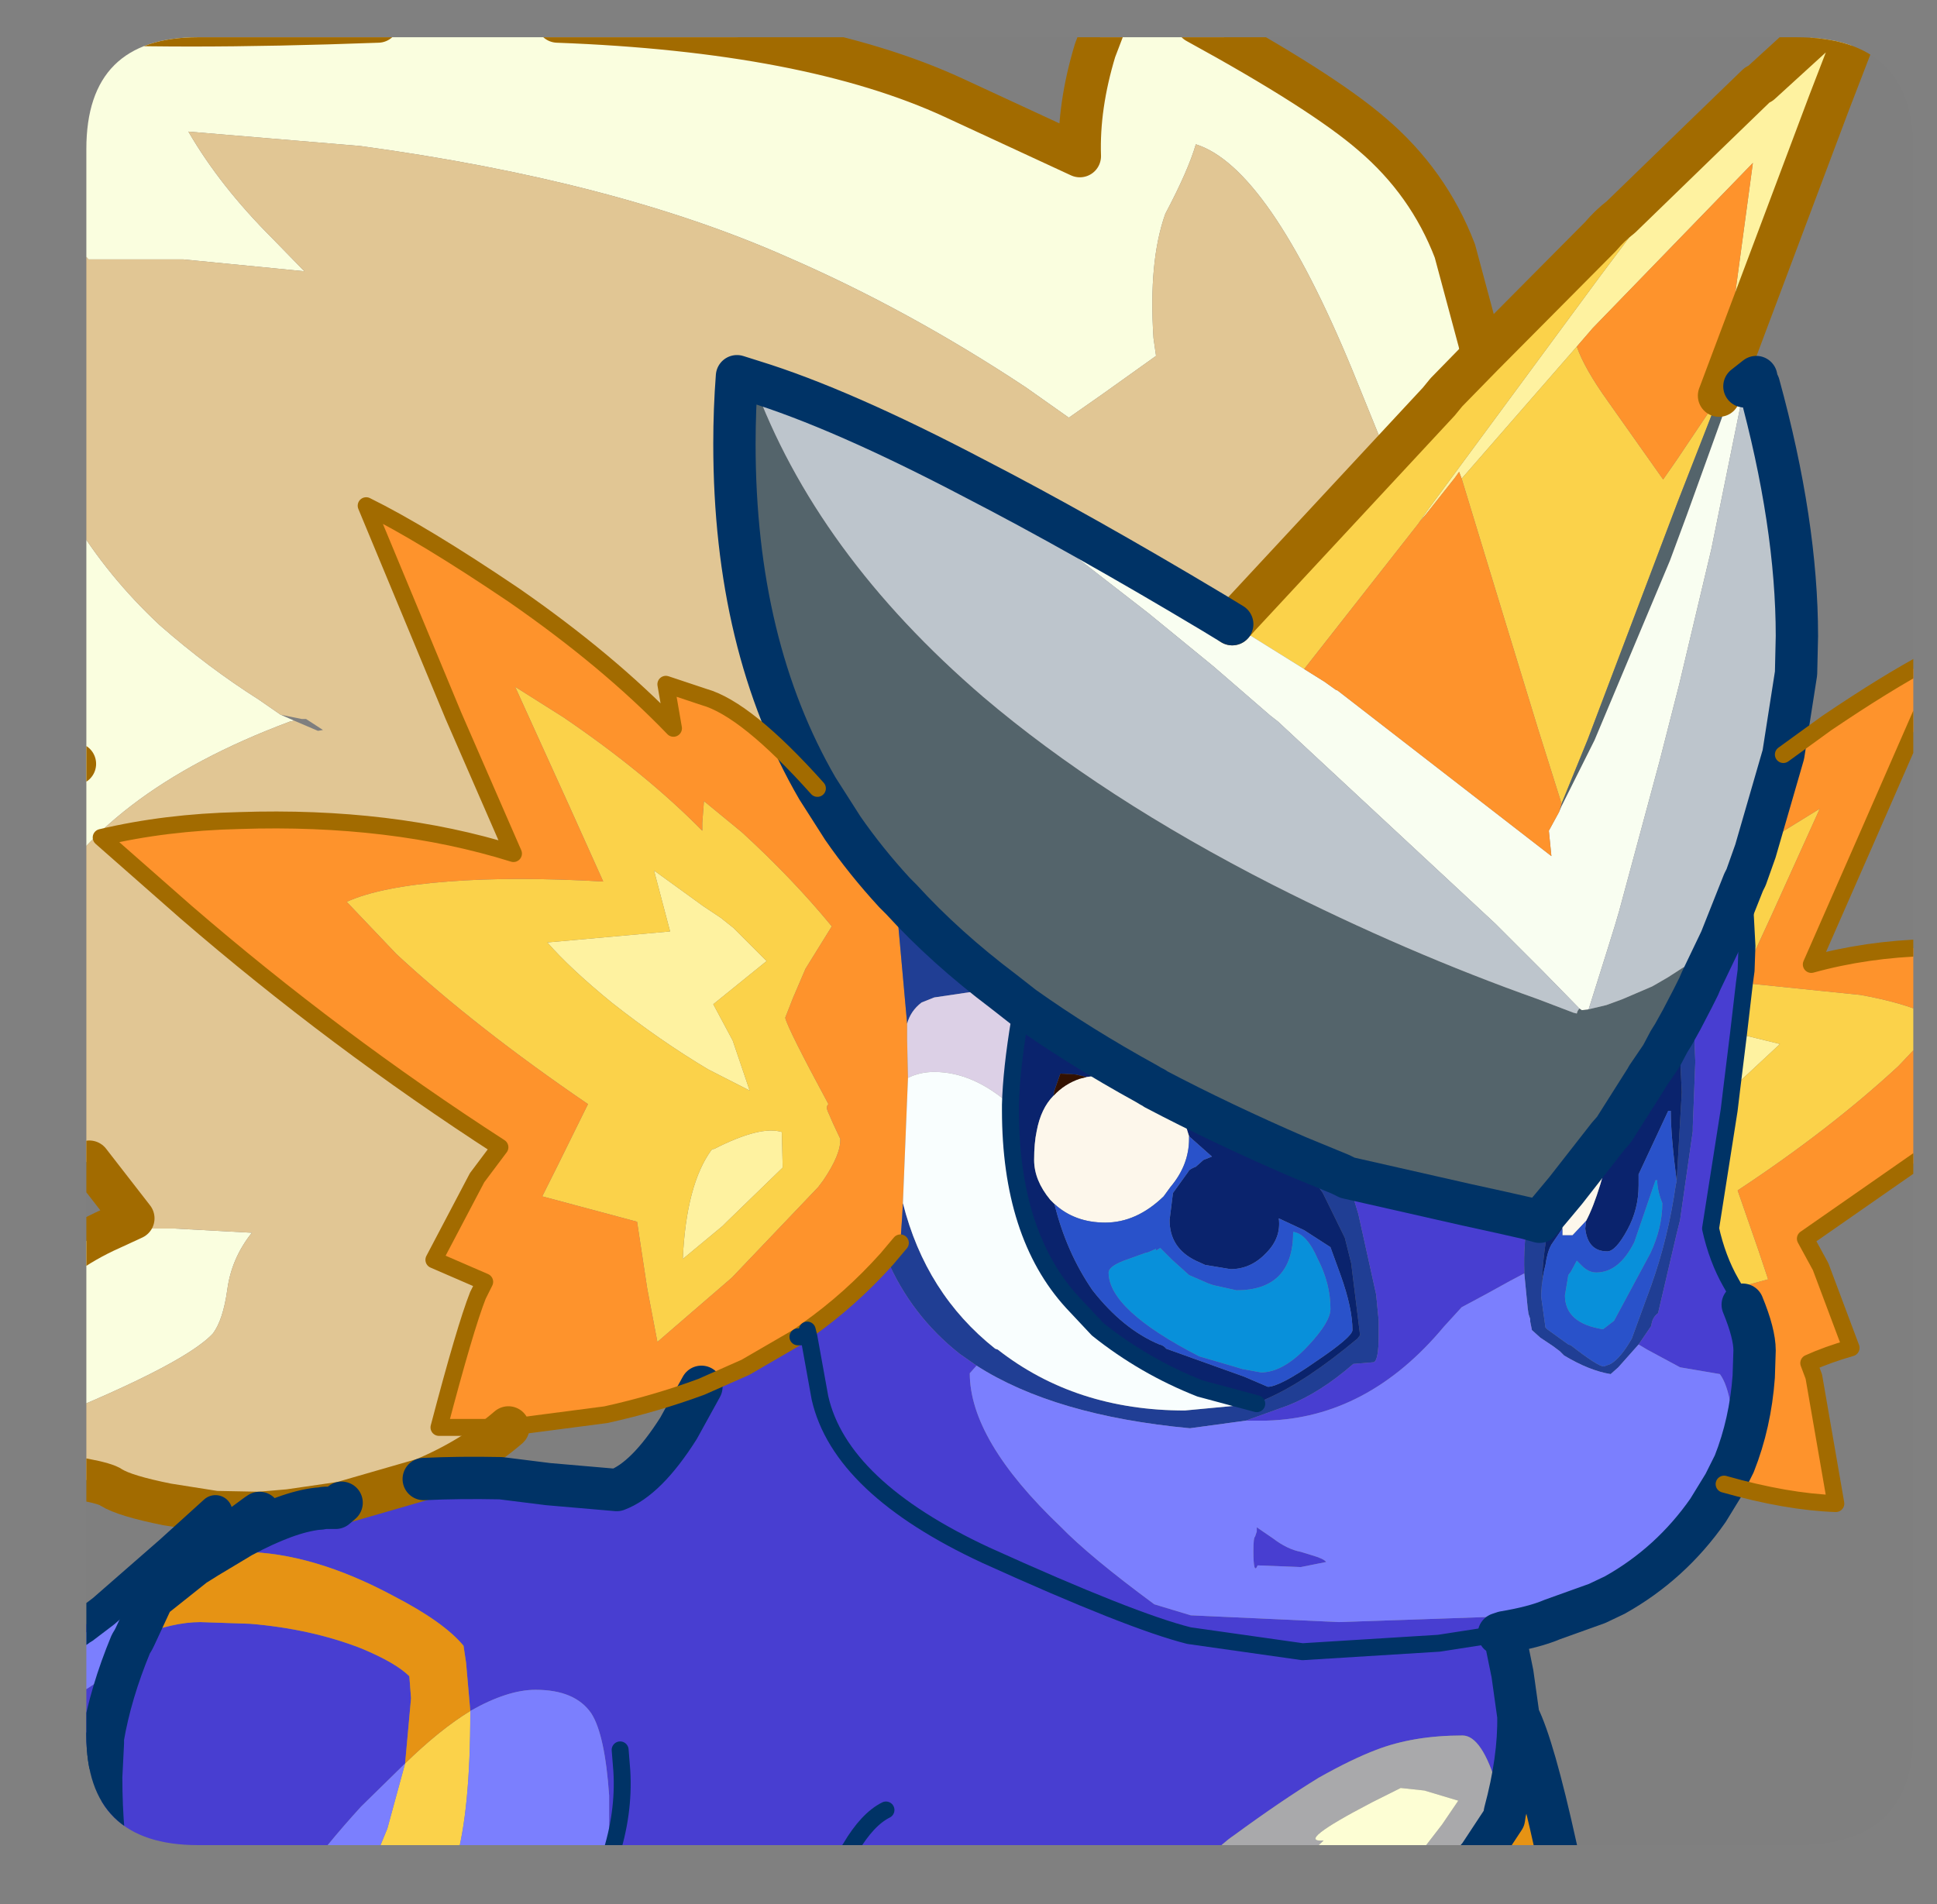 <?xml version="1.0" encoding="UTF-8" standalone="no"?>
<svg xmlns:ffdec="https://www.free-decompiler.com/flash" xmlns:xlink="http://www.w3.org/1999/xlink" ffdec:objectType="frame" height="56.25px" width="57.2px" xmlns="http://www.w3.org/2000/svg">
  <rect width="100%" height="100%" fill="#808080" stroke="none"/>
  <g transform="matrix(1.0, 0.0, 0.0, 1.0, 2.55, 1.1)">
    <clipPath id="clipPath0" transform="matrix(1.0, 0.0, 0.0, 1.0, 0.0, 0.0)">
      <path d="M50.5 0.0 Q53.95 0.0 53.95 3.3 L53.95 50.15 Q53.95 53.4 50.5 53.4 L3.3 53.4 Q0.0 53.4 0.0 50.15 L0.0 3.3 Q0.0 0.0 3.3 0.0 L50.5 0.0" fill="#000000" fill-rule="evenodd" stroke="none"/>
    </clipPath>
    <g clip-path="url(#clipPath0)">
      <use ffdec:characterId="3" height="112.4" transform="matrix(0.5, 0.0, 0.0, 0.5, -2.537, -1.088)" width="114.35" xlink:href="#sprite0"/>
    </g>
    <use ffdec:characterId="4" height="53.4" transform="matrix(1.0, 0.0, 0.0, 1.0, 0.0, 0.0)" width="53.95" xlink:href="#shape2"/>
  </g>
  <defs>
    <g id="sprite0" transform="matrix(1.0, 0.0, 0.0, 1.0, -104.5, -98.3)">
      <use ffdec:characterId="2" height="112.4" transform="matrix(1.0, 0.0, 0.0, 1.0, 104.5, 98.3)" width="114.35" xlink:href="#shape1"/>
    </g>
    <g id="shape1" transform="matrix(1.0, 0.0, 0.0, 1.0, -104.5, -98.3)">
      <path d="M212.75 99.55 L214.35 99.55 212.5 104.35 206.0 121.65 206.75 117.15 208.0 107.9 198.55 117.65 197.6 118.75 190.8 126.55 190.65 126.15 190.4 126.5 188.7 128.65 188.35 129.05 188.8 128.4 198.9 114.7 203.1 109.1 205.2 106.25 208.25 103.3 208.2 104.85 212.75 99.55 M206.75 162.6 L207.15 159.35 209.6 159.95 206.75 162.6 M147.05 152.5 L147.8 153.1 149.75 155.05 146.6 157.6 147.75 159.75 148.75 162.7 146.3 161.45 Q143.45 159.75 140.6 157.5 138.15 155.5 136.8 153.95 L144.05 153.3 143.1 149.7 146.0 151.8 147.05 152.5 M146.65 166.15 Q149.4 164.75 150.65 165.15 L150.7 167.25 147.4 170.45 147.15 170.7 144.8 172.65 Q145.0 168.25 146.5 166.2 L146.6 166.15 146.65 166.15" fill="#fff3a1" fill-rule="evenodd" stroke="none"/>
      <path d="M212.75 99.55 L208.2 104.85 208.25 103.3 208.45 103.2 212.45 99.55 212.75 99.55 M205.2 106.25 L203.1 109.1 198.9 114.7 188.8 128.4 188.35 129.05 188.25 129.2 181.5 137.8 177.25 135.15 177.7 134.65 189.45 122.0 189.9 121.45 192.0 119.3 199.0 112.25 Q199.55 111.6 200.2 111.1 L205.2 106.25 M190.8 126.55 L197.6 118.75 Q198.05 120.05 199.45 122.0 L202.7 126.6 203.5 125.45 205.95 121.8 205.6 122.7 203.55 127.95 198.25 141.95 196.7 145.75 195.3 141.3 193.45 135.25 190.8 126.55 M218.35 158.2 L218.35 159.4 216.6 161.25 Q212.55 165.0 207.1 168.6 L208.35 172.2 208.9 173.85 206.9 174.4 206.7 174.05 Q205.9 172.65 205.5 170.85 L206.6 163.85 206.75 162.6 209.6 159.95 207.15 159.35 207.5 156.35 214.35 157.05 Q216.85 157.5 218.35 158.2 M131.0 209.45 L126.05 209.45 127.35 206.3 128.4 202.45 Q130.45 200.45 132.25 199.35 L132.25 199.45 Q132.25 205.25 131.4 208.2 L131.0 209.45 M208.15 148.55 L209.6 147.5 211.95 146.05 209.1 152.35 207.6 155.6 207.65 154.15 207.45 150.4 207.6 150.1 208.15 148.55 M134.9 138.85 L137.75 140.65 Q142.6 143.95 145.95 147.35 L145.95 146.9 146.05 145.6 148.3 147.45 Q151.3 150.2 153.6 153.0 L152.05 155.5 151.3 157.25 150.85 158.4 Q151.0 159.05 153.4 163.5 153.25 163.65 153.35 163.9 L153.7 164.7 154.1 165.55 Q154.15 166.45 153.1 168.0 L152.8 168.4 147.7 173.75 143.3 177.55 142.7 174.4 142.1 170.45 136.5 168.95 137.4 167.15 139.2 163.5 Q132.6 159.0 127.9 154.65 L124.95 151.55 Q126.95 150.65 130.95 150.35 134.8 150.05 140.1 150.35 L138.1 145.9 134.9 138.85 M146.65 166.15 L146.6 166.15 146.5 166.2 Q145.0 168.25 144.8 172.65 L147.15 170.7 147.4 170.45 150.7 167.25 150.65 165.15 Q149.4 164.75 146.65 166.15 M147.05 152.5 L146.0 151.8 143.1 149.7 144.05 153.3 136.8 153.95 Q138.15 155.5 140.6 157.5 143.45 159.75 146.3 161.45 L148.75 162.7 147.75 159.75 146.6 157.6 149.75 155.05 147.8 153.1 147.05 152.5" fill="#fcd34a" fill-rule="evenodd" stroke="none"/>
      <path d="M205.6 122.7 L205.85 122.45 206.55 121.9 205.2 125.65 204.1 128.7 203.1 131.4 198.65 142.0 196.7 145.9 196.55 146.25 196.7 145.75 198.25 141.95 203.55 127.95 205.6 122.7 M197.75 157.85 L197.9 157.95 198.3 157.9 199.35 157.65 200.3 157.3 202.05 156.55 202.4 156.35 203.0 156.0 203.85 155.45 204.05 155.35 204.4 155.1 206.1 153.8 204.95 156.2 204.8 156.55 204.45 157.25 203.8 158.5 203.3 159.4 203.05 159.8 202.6 160.65 201.75 161.9 201.7 162.0 199.8 165.0 199.45 165.4 196.95 168.6 196.2 169.5 195.4 170.45 194.7 170.25 193.15 169.9 191.1 169.45 184.05 167.85 183.75 167.7 183.65 167.65 181.1 166.6 Q176.6 164.65 172.7 162.6 L172.65 162.55 172.45 162.45 172.25 162.3 172.2 162.3 Q168.2 160.1 164.9 157.75 L163.75 156.85 Q160.3 154.25 157.7 151.4 L157.3 151.0 Q155.6 149.15 154.25 147.2 L152.75 144.85 Q147.85 136.4 147.85 124.5 147.85 122.45 148.0 120.5 L148.95 120.8 Q152.65 130.95 162.55 139.45 169.55 145.4 179.65 150.55 187.55 154.55 195.3 157.3 L197.4 158.1 197.6 158.15 197.65 158.0 197.75 157.85" fill="#54646b" fill-rule="evenodd" stroke="none"/>
      <path d="M206.55 121.9 L207.5 121.1 205.55 130.7 203.65 138.7 202.5 143.2 200.1 152.1 199.85 152.95 199.4 154.4 198.3 157.9 197.9 157.95 197.75 157.85 195.55 155.6 192.8 152.85 179.95 140.9 179.5 140.55 176.15 137.65 172.3 134.5 162.05 126.55 Q168.25 129.75 176.1 134.45 L177.25 135.15 181.5 137.8 181.9 138.05 182.7 138.55 183.4 139.05 183.45 139.05 196.1 148.85 195.95 147.35 196.55 146.25 196.7 145.9 198.65 142.0 203.1 131.4 204.1 128.7 205.2 125.65 206.55 121.9" fill="#fafff2" fill-rule="evenodd" stroke="none"/>
      <path d="M188.35 129.05 L188.7 128.65 190.4 126.5 190.65 126.15 190.8 126.55 193.45 135.25 195.3 141.3 196.7 145.75 196.55 146.25 195.95 147.35 196.1 148.85 183.45 139.05 183.4 139.05 182.7 138.55 181.9 138.05 181.5 137.8 188.25 129.2 188.35 129.05 M197.6 118.75 L198.55 117.65 208.0 107.9 206.75 117.15 206.0 121.65 205.95 121.8 203.5 125.45 202.7 126.6 199.45 122.0 Q198.05 120.05 197.6 118.75 M209.8 142.85 L212.35 141.0 Q215.9 138.6 218.35 137.3 L218.35 139.5 214.7 147.85 211.45 155.25 Q214.7 154.35 218.35 154.25 L218.35 158.2 Q216.85 157.5 214.35 157.05 L207.5 156.35 207.6 155.6 209.1 152.35 211.95 146.05 209.6 147.5 208.15 148.55 209.8 142.85 M218.35 159.4 L218.35 166.4 211.1 171.45 212.0 173.1 213.8 177.9 Q212.4 178.3 211.3 178.8 L211.6 179.6 212.9 187.1 Q210.0 187.0 206.3 185.95 L206.9 184.75 Q207.85 182.35 208.05 179.6 L208.1 178.05 Q208.1 177.05 207.4 175.35 L206.9 174.4 208.9 173.85 208.35 172.2 207.1 168.6 Q212.55 165.0 216.6 161.25 L218.35 159.4 M152.75 144.85 L154.25 147.2 Q155.6 149.15 157.3 151.0 L157.5 152.65 158.05 158.75 158.05 159.75 158.1 161.95 157.8 169.35 157.75 170.25 157.65 171.7 156.85 172.65 Q154.7 175.05 152.15 176.85 L151.6 177.25 148.5 179.05 145.9 180.2 Q143.2 181.2 140.25 181.85 L134.5 182.6 130.4 182.6 Q131.95 176.7 132.7 174.8 L133.1 174.0 130.1 172.7 132.65 167.85 134.0 166.05 Q124.25 159.75 115.45 152.15 L110.45 147.75 Q114.25 146.85 118.6 146.75 127.6 146.45 134.8 148.7 L131.25 140.55 126.1 128.15 Q129.45 129.8 134.85 133.45 140.4 137.3 144.25 141.3 L143.8 138.7 146.05 139.45 Q148.55 140.15 152.75 144.85 M134.9 138.85 L138.1 145.9 140.1 150.35 Q134.8 150.05 130.95 150.35 126.95 150.65 124.95 151.55 L127.9 154.65 Q132.6 159.0 139.2 163.5 L137.4 167.15 136.5 168.95 142.1 170.45 142.7 174.4 143.3 177.55 147.7 173.75 152.8 168.4 153.1 168.0 Q154.15 166.45 154.1 165.55 L153.7 164.7 153.35 163.9 Q153.25 163.65 153.4 163.5 151.0 159.05 150.85 158.4 L151.3 157.25 152.05 155.5 153.6 153.0 Q151.3 150.2 148.3 147.45 L146.05 145.6 145.95 146.9 145.95 147.35 Q142.6 143.95 137.75 140.65 L134.9 138.85" fill="#ff942c" fill-rule="evenodd" stroke="none"/>
      <path d="M207.5 121.1 L208.2 120.55 208.25 120.8 208.35 121.0 Q210.6 129.2 210.6 135.85 L210.55 138.05 209.8 142.85 208.15 148.55 207.6 150.1 207.45 150.4 206.1 153.8 204.4 155.1 204.05 155.35 203.85 155.45 203.0 156.0 202.4 156.35 202.05 156.55 200.3 157.3 199.35 157.65 198.3 157.9 199.4 154.4 199.85 152.95 200.1 152.1 202.5 143.2 203.65 138.7 205.55 130.7 207.5 121.1 M162.05 126.55 L172.3 134.5 176.15 137.65 179.5 140.55 179.95 140.9 192.8 152.85 195.55 155.6 197.75 157.85 197.65 158.0 197.6 158.15 197.4 158.1 195.3 157.3 Q187.55 154.55 179.65 150.55 169.55 145.4 162.55 139.45 152.65 130.95 148.95 120.8 154.15 122.4 162.05 126.55" fill="#bec6cd" fill-rule="evenodd" stroke="none"/>
      <path d="M105.75 182.75 L105.75 174.7 Q107.9 172.25 111.05 170.85 L114.75 170.85 119.35 171.1 Q118.15 172.6 117.9 174.45 117.65 176.25 117.05 177.05 115.25 179.0 105.75 182.75 M105.75 154.4 L105.75 144.4 108.9 143.4 Q107.3 142.55 105.75 141.5 L105.75 121.65 Q107.75 129.45 113.9 135.2 116.75 137.7 119.75 139.6 L121.05 140.5 121.85 140.85 121.6 140.9 Q110.35 145.1 106.65 152.35 106.15 153.2 105.75 154.4 M105.75 110.0 L105.75 99.55 107.1 99.55 Q114.6 100.0 126.8 99.55 132.45 99.35 137.4 99.55 152.25 100.1 160.8 104.05 L168.25 107.5 Q168.15 104.55 169.15 101.25 L169.8 99.55 175.1 99.55 175.15 99.6 Q182.55 103.65 185.5 106.2 188.85 109.05 190.4 113.1 L191.85 118.5 188.4 122.95 186.4 125.2 184.35 120.15 Q179.4 108.15 175.1 106.8 174.65 108.35 173.3 110.9 172.3 113.7 172.6 118.25 L172.75 119.3 169.6 121.55 167.6 122.95 165.05 121.15 Q158.1 116.55 150.95 113.45 140.8 108.95 125.75 106.9 L115.6 106.05 Q117.45 109.25 120.55 112.35 L122.45 114.3 115.3 113.6 109.7 113.6 108.55 112.25 Q107.35 110.95 105.75 110.0" fill="#fbffe0" fill-rule="evenodd" stroke="none"/>
      <path d="M117.2 187.6 L114.35 187.15 Q111.85 186.65 111.05 186.15 110.45 185.7 105.75 185.15 L105.75 182.75 Q115.25 179.0 117.05 177.05 117.65 176.25 117.9 174.45 118.15 172.6 119.35 171.1 L114.75 170.85 111.05 170.85 112.35 170.25 109.75 166.9 107.15 167.25 105.75 167.35 105.75 154.4 Q106.15 153.2 106.65 152.35 110.35 145.1 121.6 140.9 L121.85 140.85 123.25 141.45 123.55 141.4 122.55 140.75 122.3 140.75 121.05 140.5 119.75 139.6 Q116.75 137.7 113.9 135.2 107.75 129.45 105.75 121.65 L105.75 110.0 Q107.35 110.95 108.55 112.25 L109.7 113.6 115.3 113.6 122.45 114.3 120.55 112.35 Q117.45 109.25 115.6 106.05 L125.75 106.9 Q140.8 108.95 150.95 113.45 158.1 116.55 165.05 121.15 L167.6 122.95 169.6 121.55 172.75 119.3 172.6 118.25 Q172.3 113.7 173.3 110.9 174.65 108.35 175.1 106.8 179.4 108.15 184.35 120.15 L186.4 125.2 188.4 122.95 191.85 118.5 192.0 119.3 189.9 121.45 189.45 122.0 177.7 134.65 177.25 135.15 176.1 134.45 Q168.25 129.75 162.05 126.55 154.15 122.4 148.95 120.8 L148.0 120.5 Q147.85 122.45 147.85 124.5 147.85 136.4 152.75 144.85 148.55 140.15 146.05 139.45 L143.8 138.7 144.25 141.3 Q140.4 137.3 134.85 133.45 129.45 129.8 126.1 128.15 L131.25 140.55 134.8 148.7 Q127.6 146.45 118.6 146.75 114.25 146.85 110.45 147.75 L115.45 152.15 Q124.25 159.75 134.0 166.05 L132.65 167.85 130.1 172.7 133.1 174.0 132.7 174.8 Q131.95 176.7 130.4 182.6 L134.5 182.6 Q132.35 184.45 129.5 185.65 L124.65 187.05 121.55 187.5 119.8 187.65 117.2 187.6" fill="#e2c795" fill-rule="evenodd" stroke="none"/>
      <path d="M157.7 151.4 Q160.3 154.25 163.75 156.85 L162.35 156.8 159.65 157.2 158.9 157.5 Q158.25 158.0 158.05 158.75 L157.5 152.65 157.7 151.4 M181.1 166.6 L183.65 167.65 183.75 167.7 184.05 167.85 184.7 170.0 185.75 174.75 185.9 176.3 185.9 176.8 185.9 177.15 Q185.9 178.65 185.6 178.75 L184.4 178.85 Q182.45 180.55 180.55 181.3 L178.05 182.2 174.75 182.65 Q166.75 181.9 162.15 178.95 L161.15 178.25 Q158.3 176.0 156.85 172.65 L157.65 171.7 157.75 170.25 157.8 169.35 Q159.15 174.7 163.25 177.95 L163.4 178.0 Q168.0 181.6 174.45 181.6 L178.7 181.2 179.3 180.9 Q181.6 179.9 184.65 177.35 L184.8 177.15 184.3 173.1 184.3 173.0 183.9 171.4 182.6 168.75 181.1 166.6 M194.7 170.25 L195.4 170.45 196.2 169.5 Q195.75 171.3 195.6 173.05 L195.5 174.7 195.5 174.9 195.75 176.7 195.85 176.8 197.1 177.7 197.25 177.75 Q198.85 179.0 199.2 179.0 L199.6 178.85 Q200.2 178.5 200.85 177.35 L202.0 174.2 Q203.0 171.4 203.45 168.25 L203.5 168.05 203.8 162.8 203.65 159.6 Q203.45 159.7 203.5 159.9 L202.95 160.4 202.65 160.65 202.6 160.65 203.05 159.8 203.3 159.4 203.8 158.5 204.45 157.25 204.6 161.0 204.45 164.85 204.45 165.1 203.7 170.35 203.5 171.15 202.4 175.85 Q202.05 176.1 202.0 176.6 L201.25 177.7 200.05 179.05 199.6 179.45 Q198.35 179.25 196.85 178.35 L196.6 178.1 196.2 177.8 195.45 177.3 194.95 176.85 194.85 176.35 194.85 176.2 194.75 175.9 194.7 175.55 194.5 173.5 194.5 173.35 Q194.45 171.85 194.7 170.25" fill="#203e95" fill-rule="evenodd" stroke="none"/>
      <path d="M199.85 192.5 L198.8 193.0 196.15 193.95 Q195.1 194.4 193.3 194.7 L193.8 197.15 194.15 199.65 Q194.2 202.2 193.35 205.35 L193.3 205.7 192.9 203.85 Q192.0 200.8 190.85 200.8 187.95 200.8 185.75 201.65 184.3 202.2 182.35 203.3 180.15 204.65 177.35 206.7 175.95 207.65 174.9 209.45 L153.75 209.45 154.6 207.6 155.4 207.5 154.95 207.45 154.7 207.45 Q155.7 205.75 156.8 205.2 155.7 205.75 154.7 207.45 L150.7 207.95 148.0 208.35 145.35 208.5 140.5 208.0 140.45 208.2 140.45 204.35 Q140.2 200.75 139.4 199.5 138.45 198.1 136.1 198.1 134.45 198.1 132.25 199.35 L132.0 196.5 131.85 195.5 Q130.7 194.1 127.7 192.55 122.95 190.0 118.85 189.95 L118.65 189.95 116.75 190.25 118.75 189.05 Q121.45 187.6 123.25 187.4 L123.35 187.4 123.65 187.35 123.85 187.35 124.3 187.35 124.65 187.05 124.3 187.35 123.85 187.35 123.65 187.35 123.35 187.4 123.25 187.4 Q121.45 187.6 118.75 189.05 L116.75 190.25 115.95 190.75 113.5 192.7 113.45 192.8 Q113.0 192.85 111.85 193.4 L107.15 196.1 105.75 197.15 105.75 196.85 109.05 194.6 109.25 194.45 109.35 194.4 110.6 193.45 114.55 190.0 117.2 187.6 119.8 187.65 119.65 187.75 118.7 188.45 119.65 187.75 119.8 187.65 121.55 187.5 124.65 187.05 129.5 185.65 Q131.6 185.55 134.05 185.6 L136.85 185.95 140.9 186.3 Q142.65 185.65 144.55 182.65 L145.9 180.2 148.5 179.05 151.6 177.25 152.25 177.25 152.9 180.85 Q154.1 186.15 162.7 190.15 171.3 194.05 174.7 194.9 L181.4 195.85 189.45 195.35 193.0 194.8 189.45 195.35 181.4 195.85 174.7 194.9 Q171.3 194.05 162.7 190.15 154.1 186.15 152.9 180.85 L152.25 177.25 152.15 176.85 Q154.7 175.05 156.85 172.65 158.3 176.0 161.15 178.25 L162.15 178.95 161.75 179.4 Q161.75 183.35 167.1 188.45 168.85 190.25 172.65 193.05 L174.8 193.7 183.55 194.1 192.3 193.8 193.1 193.75 196.5 193.2 199.85 192.5 M122.15 209.45 L111.0 209.45 Q110.45 206.75 110.45 203.25 L110.55 201.25 Q108.3 202.4 106.15 203.5 L105.75 203.7 105.75 200.35 Q108.35 198.9 110.35 197.55 L111.1 196.75 112.2 195.4 112.35 195.15 112.45 194.95 112.55 194.95 Q114.7 194.1 116.3 194.1 L119.25 194.2 Q122.85 194.5 125.8 195.65 127.85 196.5 128.65 197.3 L128.75 198.6 128.4 202.45 125.8 205.0 Q123.7 207.3 122.15 209.45 M207.6 155.6 L207.5 156.35 207.15 159.35 206.75 162.6 206.6 163.85 205.5 170.85 Q205.9 172.65 206.7 174.05 L206.9 174.4 207.4 175.35 Q208.1 177.05 208.1 178.05 L208.05 179.6 Q207.85 182.35 206.9 184.75 L206.9 184.45 Q206.9 180.6 206.05 179.45 L203.7 179.05 201.75 178.0 201.25 177.7 202.0 176.6 Q202.05 176.1 202.4 175.85 L203.5 171.15 203.7 170.35 204.45 165.1 204.45 164.85 204.6 161.0 204.45 157.25 204.8 156.55 204.95 156.2 206.1 153.8 207.45 150.4 207.65 154.15 207.6 155.6 M157.3 151.0 L157.7 151.4 157.5 152.65 157.3 151.0 M184.05 167.85 L191.1 169.45 193.15 169.9 194.7 170.25 Q194.45 171.85 194.5 173.35 L194.5 173.5 193.65 173.95 192.2 174.75 190.8 175.5 189.75 176.65 Q185.25 182.05 179.25 182.2 L179.0 182.2 178.05 182.2 180.55 181.3 Q182.45 180.55 184.4 178.85 L185.6 178.75 Q185.9 178.65 185.9 177.15 L185.9 176.8 185.9 176.3 185.75 174.75 184.7 170.0 184.05 167.85 M179.65 189.15 Q180.5 189.8 181.3 189.95 L181.95 190.15 Q182.65 190.35 182.8 190.55 L181.3 190.85 178.75 190.75 Q178.5 191.35 178.5 189.9 178.5 189.1 178.6 189.05 L178.7 188.75 178.7 188.5 179.65 189.15 M141.1 201.65 L141.2 202.9 Q141.35 205.4 140.5 208.0 141.35 205.4 141.2 202.9 L141.1 201.65 M193.0 194.8 L193.3 194.7 193.0 194.8 M118.7 188.45 L118.75 189.05 118.7 188.45 M112.2 195.4 Q111.0 198.3 110.55 200.95 L110.55 201.25 110.55 200.95 Q111.0 198.3 112.2 195.4" fill="#483ed2" fill-rule="evenodd" stroke="none"/>
      <path d="M164.9 157.75 Q168.2 160.1 172.2 162.3 171.15 161.85 170.35 161.7 L170.25 161.75 169.8 161.75 168.65 161.9 168.0 161.75 167.1 161.7 166.75 162.7 166.7 163.0 Q165.95 163.75 165.7 165.1 165.55 165.8 165.55 166.8 165.55 168.0 166.5 169.15 L166.75 169.4 Q167.45 172.25 169.0 174.5 170.8 176.8 172.95 177.7 173.2 177.75 173.35 177.95 L177.95 179.6 179.35 180.2 Q180.05 180.2 182.2 178.7 184.35 177.25 184.35 176.85 184.35 175.55 183.65 173.6 L183.05 171.95 181.5 170.95 180.0 170.25 Q180.15 171.4 179.25 172.3 178.35 173.25 177.15 173.25 L175.65 173.0 175.1 172.75 Q173.55 172.0 173.55 170.35 L173.75 168.75 174.65 167.5 Q174.7 167.35 175.1 167.2 L175.55 166.8 176.05 166.6 174.7 165.4 174.3 164.1 172.8 162.65 172.7 162.6 Q176.6 164.65 181.1 166.6 L182.6 168.75 183.9 171.4 184.3 173.0 184.3 173.1 184.8 177.15 184.65 177.35 Q181.6 179.9 179.3 180.9 L178.7 181.2 175.35 180.3 Q172.05 179.0 169.3 176.8 L167.8 175.2 Q164.15 171.2 164.15 163.85 L164.15 163.55 Q164.2 161.5 164.7 158.5 L164.9 157.75 M196.2 169.5 L196.95 168.6 196.75 169.7 196.75 170.85 196.1 171.8 Q195.85 172.25 195.75 173.0 195.55 173.7 195.5 174.7 L195.6 173.05 Q195.75 171.3 196.2 169.5 M199.8 165.0 L201.7 162.0 201.75 161.9 202.6 160.65 202.65 160.65 202.95 160.4 203.5 159.9 Q203.45 159.7 203.65 159.6 L203.8 162.8 203.5 168.05 Q203.15 165.35 203.15 163.9 L203.0 163.9 201.25 167.65 201.25 168.25 201.25 168.3 Q201.25 169.7 200.6 170.9 199.9 172.2 199.4 172.2 198.25 172.2 198.1 170.85 L198.15 170.4 Q199.0 168.8 199.8 165.0" fill="#0a236d" fill-rule="evenodd" stroke="none"/>
      <path d="M172.2 162.3 L172.25 162.3 172.45 162.45 172.65 162.55 172.7 162.6 172.8 162.65 174.3 164.1 174.7 165.4 174.7 165.55 Q174.7 167.1 173.6 168.4 L173.2 168.95 Q171.6 170.5 169.75 170.5 167.95 170.5 166.75 169.4 L166.5 169.15 Q165.55 168.0 165.55 166.8 165.55 165.8 165.7 165.1 165.95 163.75 166.7 163.0 167.35 162.3 168.25 162.0 L168.65 161.9 169.8 161.75 170.25 161.75 170.35 161.7 Q171.15 161.85 172.2 162.3 L172.45 162.45 172.2 162.3 M196.95 168.6 L199.45 165.4 199.8 165.0 Q199.0 168.8 198.15 170.4 L197.35 171.25 196.75 171.25 196.75 170.85 196.75 169.7 196.95 168.6" fill="#fef8ec" fill-rule="evenodd" stroke="none"/>
      <path d="M196.75 170.85 L196.75 171.25 197.35 171.25 198.15 170.4 198.1 170.85 Q198.25 172.2 199.4 172.2 199.9 172.2 200.6 170.9 201.25 169.7 201.25 168.3 L201.25 168.25 201.25 167.65 203.0 163.9 203.15 163.9 Q203.15 165.35 203.5 168.05 L203.45 168.25 Q203.0 171.4 202.0 174.2 L200.85 177.35 Q200.2 178.5 199.6 178.85 L199.2 179.0 Q198.85 179.0 197.25 177.75 L197.1 177.7 195.85 176.8 195.75 176.7 195.5 174.9 195.5 174.7 Q195.55 173.7 195.75 173.0 195.85 172.25 196.1 171.8 L196.75 170.85 M202.25 168.0 L201.0 171.65 Q200.1 173.45 198.75 173.45 198.3 173.45 197.9 173.05 L197.6 172.75 197.25 173.4 197.1 173.6 196.9 174.8 Q196.9 176.45 199.15 176.8 L199.8 176.3 201.95 172.3 Q202.65 170.8 202.65 169.35 202.35 168.6 202.35 168.0 L202.25 168.0 M166.75 169.4 Q167.95 170.5 169.75 170.5 171.6 170.5 173.2 168.95 L173.6 168.4 Q174.7 167.1 174.7 165.55 L174.7 165.4 176.05 166.6 175.55 166.8 175.1 167.2 Q174.7 167.35 174.65 167.5 L173.75 168.75 173.55 170.35 Q173.55 172.0 175.1 172.75 L175.65 173.0 177.15 173.25 Q178.35 173.25 179.25 172.3 180.15 171.4 180.0 170.25 L181.5 170.95 183.05 171.95 183.65 173.6 Q184.35 175.55 184.35 176.85 184.35 177.25 182.2 178.7 180.05 180.2 179.35 180.2 L177.95 179.6 173.35 177.95 Q173.2 177.75 172.95 177.7 170.8 176.8 169.0 174.5 167.45 172.25 166.75 169.4 M170.85 172.75 Q169.95 173.1 169.95 173.45 169.95 175.65 175.3 178.4 L177.35 179.0 177.85 179.15 178.95 179.35 Q180.3 179.35 181.8 177.7 183.05 176.35 183.05 175.6 183.05 174.1 182.3 172.65 181.65 171.15 180.85 171.05 180.85 174.5 177.5 174.5 L176.15 174.2 175.85 174.1 174.7 173.6 173.7 172.7 173.0 172.0 172.75 172.15 172.75 172.05 172.3 172.25 172.1 172.3 170.85 172.75" fill="#2952cb" fill-rule="evenodd" stroke="none"/>
      <path d="M202.25 168.0 L202.35 168.0 Q202.35 168.6 202.65 169.35 202.65 170.8 201.95 172.3 L199.8 176.3 199.15 176.8 Q196.9 176.45 196.9 174.8 L197.1 173.6 197.25 173.4 197.6 172.75 197.9 173.05 Q198.3 173.45 198.75 173.45 200.1 173.45 201.0 171.65 L202.25 168.0 M170.85 172.75 L172.1 172.3 172.3 172.25 172.75 172.05 172.75 172.15 173.0 172.0 173.7 172.7 174.7 173.6 175.85 174.1 176.15 174.2 177.5 174.5 Q180.85 174.5 180.85 171.05 181.65 171.15 182.3 172.65 183.05 174.1 183.05 175.6 183.05 176.35 181.8 177.7 180.3 179.35 178.95 179.35 L177.85 179.15 177.35 179.0 175.3 178.4 Q169.95 175.65 169.95 173.45 169.95 173.1 170.85 172.75" fill="#0891db" fill-rule="evenodd" stroke="none"/>
      <path d="M163.75 156.85 L164.9 157.75 164.7 158.5 Q164.2 161.5 164.15 163.55 161.95 161.6 159.65 161.6 158.8 161.6 158.1 161.95 L158.05 159.75 158.05 158.75 Q158.25 158.0 158.9 157.5 L159.65 157.2 162.35 156.8 163.75 156.85" fill="#ddd1e7" fill-rule="evenodd" stroke="none"/>
      <path d="M168.65 161.9 L168.25 162.0 Q167.35 162.3 166.7 163.0 L166.75 162.7 167.1 161.7 168.0 161.75 168.65 161.9" fill="#331100" fill-rule="evenodd" stroke="none"/>
      <path d="M178.7 181.2 L174.45 181.6 Q168.0 181.6 163.4 178.0 L163.25 177.95 Q159.15 174.7 157.8 169.35 L158.1 161.95 Q158.8 161.6 159.65 161.6 161.95 161.6 164.15 163.55 L164.15 163.85 Q164.15 171.2 167.8 175.2 L169.3 176.8 Q172.05 179.0 175.35 180.3 L178.7 181.2" fill="#faffff" fill-rule="evenodd" stroke="none"/>
      <path d="M206.3 185.95 L205.35 187.5 Q203.15 190.65 199.85 192.5 L196.5 193.2 193.1 193.75 192.3 193.8 183.55 194.1 174.8 193.7 172.65 193.05 Q168.85 190.25 167.1 188.45 161.75 183.35 161.75 179.4 L162.15 178.95 Q166.75 181.9 174.75 182.65 L178.05 182.2 179.0 182.2 179.25 182.2 Q185.25 182.05 189.75 176.65 L190.8 175.5 192.2 174.75 193.65 173.95 194.5 173.5 194.7 175.55 194.75 175.9 194.85 176.2 194.85 176.35 194.95 176.85 195.45 177.3 196.2 177.8 196.6 178.1 196.85 178.35 Q198.35 179.25 199.6 179.45 L200.05 179.05 201.25 177.7 201.75 178.0 203.7 179.05 206.05 179.45 Q206.9 180.6 206.9 184.45 L206.9 184.75 206.3 185.95 M196.7 209.15 L196.75 209.45 195.65 209.45 195.9 208.55 Q196.3 208.7 196.7 209.15 M191.2 209.45 L190.6 209.45 191.0 208.9 191.2 209.45 M139.95 209.45 L131.0 209.45 131.4 208.2 Q132.25 205.25 132.25 199.45 L132.25 199.35 Q134.45 198.1 136.1 198.1 138.45 198.1 139.4 199.5 140.2 200.75 140.45 204.35 L140.45 208.2 139.95 209.45 M126.05 209.45 L122.15 209.45 Q123.7 207.3 125.8 205.0 L128.4 202.45 127.35 206.3 126.05 209.45 M105.75 200.35 L105.75 197.15 107.15 196.1 111.85 193.4 Q113.0 192.85 113.45 192.8 L112.45 194.95 112.35 195.15 112.2 195.4 111.1 196.75 110.35 197.55 Q108.35 198.9 105.75 200.35 M179.65 189.15 L178.7 188.5 178.7 188.75 178.6 189.05 Q178.5 189.1 178.5 189.9 178.5 191.35 178.75 190.75 L181.3 190.85 182.8 190.55 Q182.65 190.35 181.95 190.15 L181.3 189.95 Q180.5 189.8 179.65 189.15" fill="#7b7fff" fill-rule="evenodd" stroke="none"/>
      <path d="M194.15 199.65 Q195.05 201.45 196.35 207.35 L195.9 208.55 195.6 208.35 Q194.5 207.8 192.7 207.8 L192.2 207.85 191.85 207.9 193.3 205.7 193.35 205.35 Q194.2 202.2 194.15 199.65 M116.75 190.25 L118.65 189.95 118.85 189.95 Q122.95 190.0 127.7 192.55 130.7 194.1 131.85 195.5 L132.0 196.5 132.25 199.35 Q130.45 200.45 128.4 202.45 L128.75 198.6 128.65 197.3 Q127.85 196.5 125.8 195.65 122.85 194.5 119.25 194.2 L116.3 194.1 Q114.7 194.1 112.55 194.95 L112.45 194.95 113.45 192.8 113.5 192.7 115.95 190.75 116.75 190.25" fill="#e79414" fill-rule="evenodd" stroke="none"/>
      <path d="M190.6 209.45 L174.9 209.45 Q175.95 207.65 177.35 206.7 180.15 204.65 182.35 203.3 184.3 202.2 185.75 201.65 187.95 200.8 190.85 200.8 192.0 200.8 192.9 203.85 L193.3 205.7 191.85 207.9 191.0 208.9 190.6 209.45 M153.75 209.45 L139.95 209.45 140.45 208.2 140.5 208.0 145.35 208.5 148.0 208.35 150.7 207.95 154.7 207.45 154.95 207.45 155.4 207.5 154.6 207.6 153.75 209.45 M154.7 207.45 L154.6 207.6 154.7 207.45 M189.65 206.05 L190.6 204.65 188.6 204.05 187.2 203.9 185.5 204.75 Q180.9 207.15 182.65 207.0 L181.8 207.8 Q181.3 208.35 181.95 208.7 L183.45 209.0 Q187.0 209.0 188.3 207.8 L189.65 206.05" fill="#aaaaac" fill-rule="evenodd" stroke="none"/>
      <path d="M195.65 209.45 L191.2 209.45 191.0 208.9 191.85 207.9 192.2 207.85 192.7 207.8 Q194.5 207.8 195.6 208.35 L195.9 208.55 195.65 209.45" fill="#ffd11a" fill-rule="evenodd" stroke="none"/>
      <path d="M189.65 206.05 L188.3 207.8 Q187.0 209.0 183.45 209.0 L181.95 208.7 Q181.3 208.35 181.8 207.8 L182.65 207.0 Q180.9 207.15 185.5 204.75 L187.2 203.9 188.6 204.05 190.6 204.65 189.65 206.05" fill="#feffd5" fill-rule="evenodd" stroke="none"/>
      <path d="M208.25 103.3 L205.2 106.25 200.2 111.1 Q199.55 111.6 199.0 112.25 L192.0 119.3 189.9 121.45 189.45 122.0 177.7 134.65 177.25 135.15 M206.0 121.65 L212.5 104.35 214.35 99.55 M208.25 103.3 L208.45 103.2 212.45 99.55 M117.2 187.6 L114.35 187.15 Q111.85 186.65 111.05 186.15 110.45 185.7 105.75 185.15 M105.75 174.7 Q107.9 172.25 111.05 170.85 L112.35 170.25 109.75 166.9 107.15 167.25 105.75 167.35 M105.75 144.4 L108.9 143.4 Q107.3 142.55 105.75 141.5 M107.1 99.55 Q114.6 100.0 126.8 99.55 M137.4 99.55 Q152.25 100.1 160.8 104.05 L168.25 107.5 Q168.15 104.55 169.15 101.25 L169.8 99.55 M175.1 99.55 L175.15 99.6 Q182.55 103.65 185.5 106.2 188.85 109.05 190.4 113.1 L191.85 118.5 192.0 119.3 M129.5 185.65 L124.65 187.05 121.55 187.5 119.8 187.65 117.2 187.6 M134.5 182.6 Q132.35 184.45 129.5 185.65" fill="none" stroke="#a36b00" stroke-linecap="round" stroke-linejoin="round" stroke-width="2.5"/>
      <path d="M207.5 121.1 L208.2 120.55 208.25 120.8 208.35 121.0 Q210.6 129.2 210.6 135.85 L210.55 138.05 209.8 142.85 208.15 148.55 207.6 150.1 207.45 150.4 206.1 153.8 204.95 156.2 204.8 156.55 204.45 157.25 203.8 158.5 203.3 159.4 203.05 159.8 202.6 160.65 201.75 161.9 201.7 162.0 199.8 165.0 199.45 165.4 196.95 168.6 196.2 169.5 195.4 170.45 194.7 170.25 193.15 169.9 191.1 169.45 184.05 167.85 183.75 167.7 183.65 167.65 181.1 166.6 Q176.6 164.65 172.7 162.6 L172.65 162.55 172.45 162.45 172.2 162.3 Q168.2 160.1 164.9 157.75 L163.75 156.85 Q160.3 154.25 157.7 151.4 L157.3 151.0 Q155.6 149.15 154.25 147.2 L152.75 144.85 Q147.85 136.4 147.85 124.5 147.85 122.45 148.0 120.5 L148.95 120.8 Q154.15 122.4 162.05 126.55 168.25 129.75 176.1 134.45 L177.25 135.15 M206.3 185.95 L205.35 187.5 Q203.15 190.65 199.85 192.5 L198.8 193.0 196.15 193.95 Q195.1 194.4 193.3 194.7 L193.8 197.15 194.15 199.65 Q195.05 201.45 196.35 207.35 L196.65 208.7 196.7 209.15 196.75 209.45 M111.0 209.45 Q110.45 206.75 110.45 203.25 L110.55 201.25 110.55 200.95 Q111.0 198.3 112.2 195.4 L112.35 195.15 112.45 194.95 113.45 192.8 113.5 192.7 115.95 190.75 116.75 190.25 118.75 189.05 Q121.45 187.6 123.25 187.4 L123.35 187.4 123.65 187.35 123.85 187.35 124.3 187.35 124.65 187.05 M145.9 180.2 L144.55 182.65 Q142.65 185.65 140.9 186.3 L136.85 185.95 134.05 185.6 Q131.6 185.55 129.5 185.65 M206.9 184.75 Q207.85 182.35 208.05 179.6 L208.1 178.05 Q208.1 177.05 207.4 175.35 M193.3 194.7 L193.0 194.8 M206.9 184.75 L206.3 185.95 M118.7 188.45 L119.65 187.75 119.8 187.65 M194.15 199.65 Q194.2 202.2 193.35 205.35 L193.3 205.7 191.85 207.9 191.0 208.9 190.6 209.45" fill="none" stroke="#003366" stroke-linecap="round" stroke-linejoin="round" stroke-width="2.5"/>
      <path d="M209.8 142.85 L212.35 141.0 Q215.9 138.6 218.35 137.3 M218.35 139.5 L214.7 147.85 211.45 155.25 Q214.7 154.35 218.35 154.25 M218.35 166.4 L211.1 171.45 212.0 173.1 213.8 177.9 Q212.4 178.3 211.3 178.8 L211.6 179.6 212.9 187.1 Q210.0 187.0 206.3 185.95 M157.65 171.7 L156.85 172.65 Q154.7 175.05 152.15 176.85 L151.6 177.25 148.5 179.05 145.9 180.2 Q143.2 181.2 140.25 181.85 L134.5 182.6 130.4 182.6 Q131.95 176.7 132.7 174.8 L133.1 174.0 130.1 172.7 132.65 167.85 134.0 166.05 Q124.25 159.75 115.45 152.15 L110.45 147.75 Q114.25 146.85 118.6 146.75 127.6 146.45 134.8 148.7 L131.25 140.55 126.1 128.15 Q129.45 129.8 134.85 133.45 140.4 137.3 144.25 141.3 L143.8 138.7 146.05 139.45 Q148.55 140.15 152.75 144.85" fill="none" stroke="#a36b00" stroke-linecap="round" stroke-linejoin="round" stroke-width="1.0"/>
      <path d="M207.6 155.6 L207.5 156.35 207.15 159.35 206.75 162.6 206.6 163.85 205.5 170.85 Q205.9 172.65 206.7 174.05 L206.9 174.4 207.4 175.35 M164.15 163.55 Q164.2 161.5 164.7 158.5 L164.9 157.75 M164.15 163.55 L164.15 163.85 Q164.15 171.2 167.8 175.2 L169.3 176.8 Q172.05 179.0 175.35 180.3 L178.7 181.2 M193.0 194.8 L189.45 195.35 181.4 195.85 174.7 194.9 Q171.3 194.05 162.7 190.15 154.1 186.15 152.9 180.85 L152.25 177.25 151.6 177.25 M140.45 208.2 L140.5 208.0 Q141.35 205.4 141.2 202.9 L141.1 201.65 M207.45 150.4 L207.65 154.15 207.6 155.6 M118.75 189.05 L118.7 188.45 M152.25 177.25 L152.15 176.85 M154.7 207.45 Q155.7 205.75 156.8 205.2 M154.6 207.6 L154.7 207.45 M154.6 207.6 L153.75 209.45 M140.45 208.2 L139.95 209.45" fill="none" stroke="#003366" stroke-linecap="round" stroke-linejoin="round" stroke-width="1.0"/>
      <path d="M110.55 201.25 Q108.3 202.4 106.15 203.5 L105.75 203.7 M105.75 196.85 L109.05 194.6 109.25 194.45 109.35 194.4 110.6 193.45 114.55 190.0 117.2 187.6" fill="none" stroke="#003366" stroke-linecap="round" stroke-linejoin="round" stroke-width="2.0"/>
    </g>
    <g id="shape2" transform="matrix(1.0, 0.0, 0.0, 1.0, 0.0, 0.0)">
      <path d="M50.5 0.0 Q53.95 0.0 53.95 3.3 L53.95 50.15 Q53.95 53.4 50.5 53.4 L3.3 53.4 Q0.0 53.4 0.0 50.15 L0.0 3.3 Q0.0 0.0 3.3 0.0 L50.5 0.0" fill="#000000" fill-opacity="0.004" fill-rule="evenodd" stroke="none"/>
    </g>
  </defs>
</svg>
